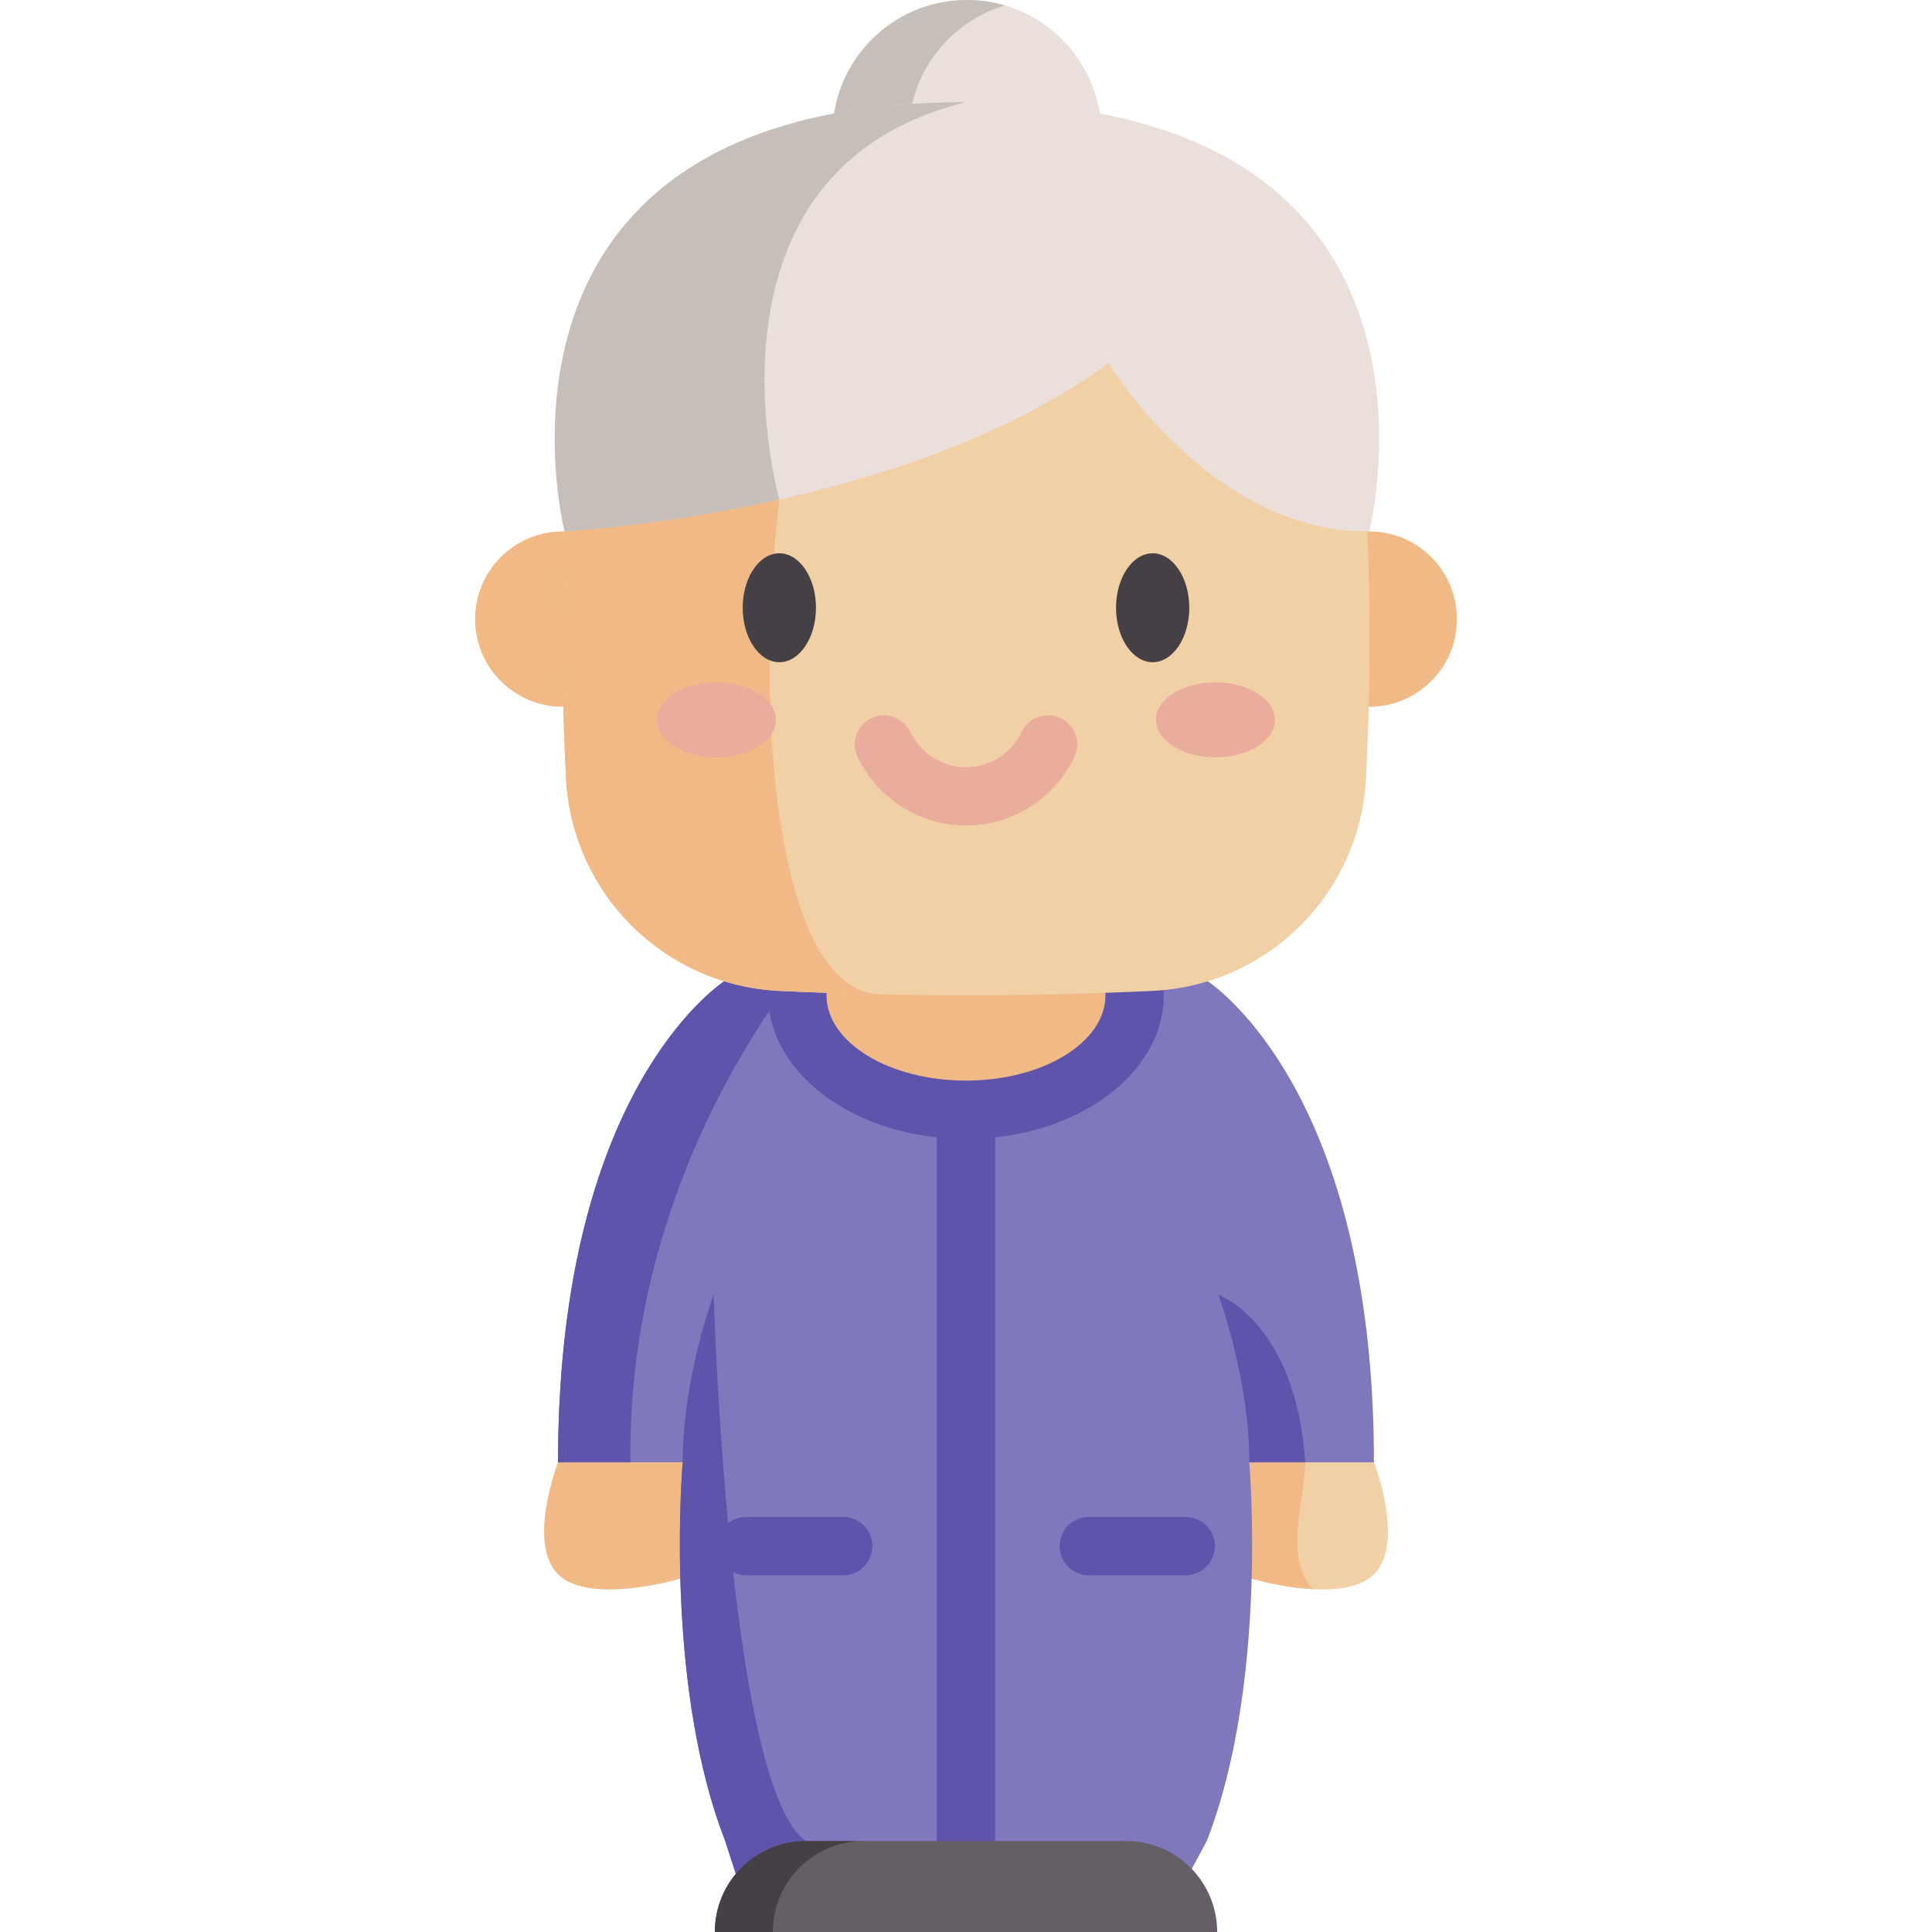 <svg id="Capa_1" enable-background="new 0 0 512 512" height="512" viewBox="0 0 512 512" width="512" xmlns="http://www.w3.org/2000/svg"><path d="m180.486 418.305s-24.268 7.232-32.594-1.094 0-29.684 0-29.684l41.228-16.871z" fill="#f1b986"/><path d="m364.108 387.526s8.326 21.359 0 29.684c-8.326 8.326-32.594 1.094-32.594 1.094l-10.638-44.444z" fill="#f1d0a5"/><path d="m347.861 421.148c-8.375-.464-16.349-2.843-16.349-2.843l-10.013-41.867 24.405 11.085c0 9.694-5.852 24.683 1.957 33.625z" fill="#f1b986"/><path d="m331.069 387.523s5.12 58.38-11.26 100.36l-9.436 17.554-112.115-2.266-1.164-.021-4.904-15.267c-15.35-39.312-11.826-92.994-11.322-99.67.01-.113.021-.206.031-.288.021-.268.031-.402.031-.402h-33.048c0-92.376 37.509-122.88 44.009-127.475h128.216c6.49 4.595 43.999 35.098 43.999 127.475z" fill="#8078bc"/><g fill="#5e54ac"><path d="m255.997 501.247c-4.267 0-7.726-3.652-7.726-8.158v-196.463c0-4.505 3.459-8.158 7.726-8.158s7.726 3.652 7.726 8.158v196.463c0 4.505-3.459 8.158-7.726 8.158z"/><path d="m213.536 487.883-15.278 15.288-1.164-.021-4.904-15.267c-15.35-39.312-11.826-92.994-11.322-99.67.01-.103.021-.206.031-.288.021-.268.031-.402.031-.402h-.01c0-22.54 8.2-44.38 8.2-44.38s3.781 130.359 24.416 144.74z"/><path d="m345.902 387.521h-14.832c0-22.531-8.191-44.384-8.191-44.384s20.539 7.237 23.023 44.384z"/><path d="m209.414 260.045c-15.264 20.601-43.07 66.597-42.341 127.476h-19.185c0-92.371 37.507-122.877 44.004-127.476z"/></g><path d="m189.439 512h66.561v-24.108h-42.453c-13.315 0-24.108 10.794-24.108 24.108z" fill="#665e66"/><path d="m228.916 487.888c-13.313 0-24.112 10.798-24.112 24.112h-15.366c0-13.313 10.788-24.112 24.101-24.112z" fill="#454045"/><path d="m322.561 512h-66.561v-24.108h42.454c13.314 0 24.107 10.794 24.107 24.108z" fill="#665e66"/><circle cx="256.246" cy="35.637" fill="#eadfda" r="35.637"/><path d="m266.339 69.826c-3.204.948-6.593 1.453-10.096 1.453-19.687 0-35.634-15.957-35.634-35.644 0-19.678 15.948-35.635 35.634-35.635 3.503 0 6.892.505 10.096 1.453-14.762 4.347-25.548 18.007-25.548 34.181 0 16.184 10.786 29.844 25.548 34.192z" fill="#c6beb9"/><path d="m362.874 140.836-106.871 70.207-79.942-52.756-26.434-17.451s-29.061-113.753 106.376-113.753h.494c135.428 0 106.377 113.753 106.377 113.753z" fill="#eadfda"/><path d="m206.523 132.409-30.462 25.878-26.434-17.451s-29.061-113.753 106.376-113.753c-74.06 18.204-49.48 105.326-49.48 105.326z" fill="#c6beb9"/><path d="m362.719 187.303h.149c12.833 0 23.232-10.407 23.232-23.232 0-12.833-10.399-23.241-23.232-23.241-.167 0-.334 0-.501.009h-212.735c-.167-.009-.334-.009-.501-.009-12.833 0-23.232 10.407-23.232 23.241 0 12.825 10.399 23.232 23.232 23.232h.149" fill="#f1b986"/><ellipse cx="255.997" cy="263.766" fill="#5e54ac" rx="52.411" ry="38.058"/><ellipse cx="255.997" cy="263.766" fill="#f1b986" rx="36.959" ry="22.605"/><path d="m362.003 206.222c-1.556 30.586-26.033 54.94-56.639 56.382-24.075 1.133-48.151 1.442-72.236.917-.031 0-.072 0-.103-.01-8.798-.185-17.596-.494-26.393-.907-30.596-1.442-55.074-25.796-56.639-56.382-1.123-21.799-1.236-43.587-.371-65.386h.01s25.147-1.277 56.897-8.427c28.217-6.346 61.646-17.338 87.267-36.19 0 0 26.723 44.617 68.579 44.617.874 21.799.751 43.587-.372 65.386z" fill="#f1d0a5"/><path d="m233.024 263.51c-8.798-.185-17.596-.494-26.393-.907-30.596-1.442-55.074-25.796-56.639-56.382-1.123-21.799-1.236-43.587-.371-65.386h.01s25.147-1.277 56.897-8.427v.01c-7.088 60.782.082 130 26.496 131.092z" fill="#f1b986"/><path d="m256 218.768c-12.209 0-23.481-7.129-28.718-18.161-1.83-3.855-.188-8.463 3.667-10.293 3.855-1.829 8.463-.187 10.293 3.667 2.692 5.67 8.484 9.334 14.758 9.334s12.066-3.664 14.757-9.334c1.829-3.855 6.439-5.498 10.293-3.668 3.855 1.829 5.497 6.438 3.668 10.293-5.236 11.033-16.508 18.162-28.718 18.162z" fill="#eaac9d"/><path d="m206.532 146.628c-5.353 0-9.708 6.475-9.708 14.433 0 7.959 4.355 14.433 9.708 14.433s9.708-6.475 9.708-14.433-4.355-14.433-9.708-14.433z" fill="#454045"/><path d="m305.468 146.628c-5.353 0-9.708 6.475-9.708 14.433 0 7.959 4.355 14.433 9.708 14.433s9.708-6.475 9.708-14.433-4.355-14.433-9.708-14.433z" fill="#454045"/><ellipse cx="322.117" cy="190.766" fill="#eaac9d" rx="15.759" ry="9.935"/><ellipse cx="189.882" cy="190.766" fill="#eaac9d" rx="15.759" ry="9.935"/><path d="m314.223 417.467h-25.681c-4.267 0-7.726-3.459-7.726-7.726s3.459-7.726 7.726-7.726h25.681c4.267 0 7.726 3.459 7.726 7.726.001 4.266-3.459 7.726-7.726 7.726z" fill="#5e54ac"/><path d="m223.453 417.467h-25.681c-4.267 0-7.726-3.459-7.726-7.726s3.459-7.726 7.726-7.726h25.681c4.267 0 7.726 3.459 7.726 7.726 0 4.266-3.459 7.726-7.726 7.726z" fill="#5e54ac"/></svg>